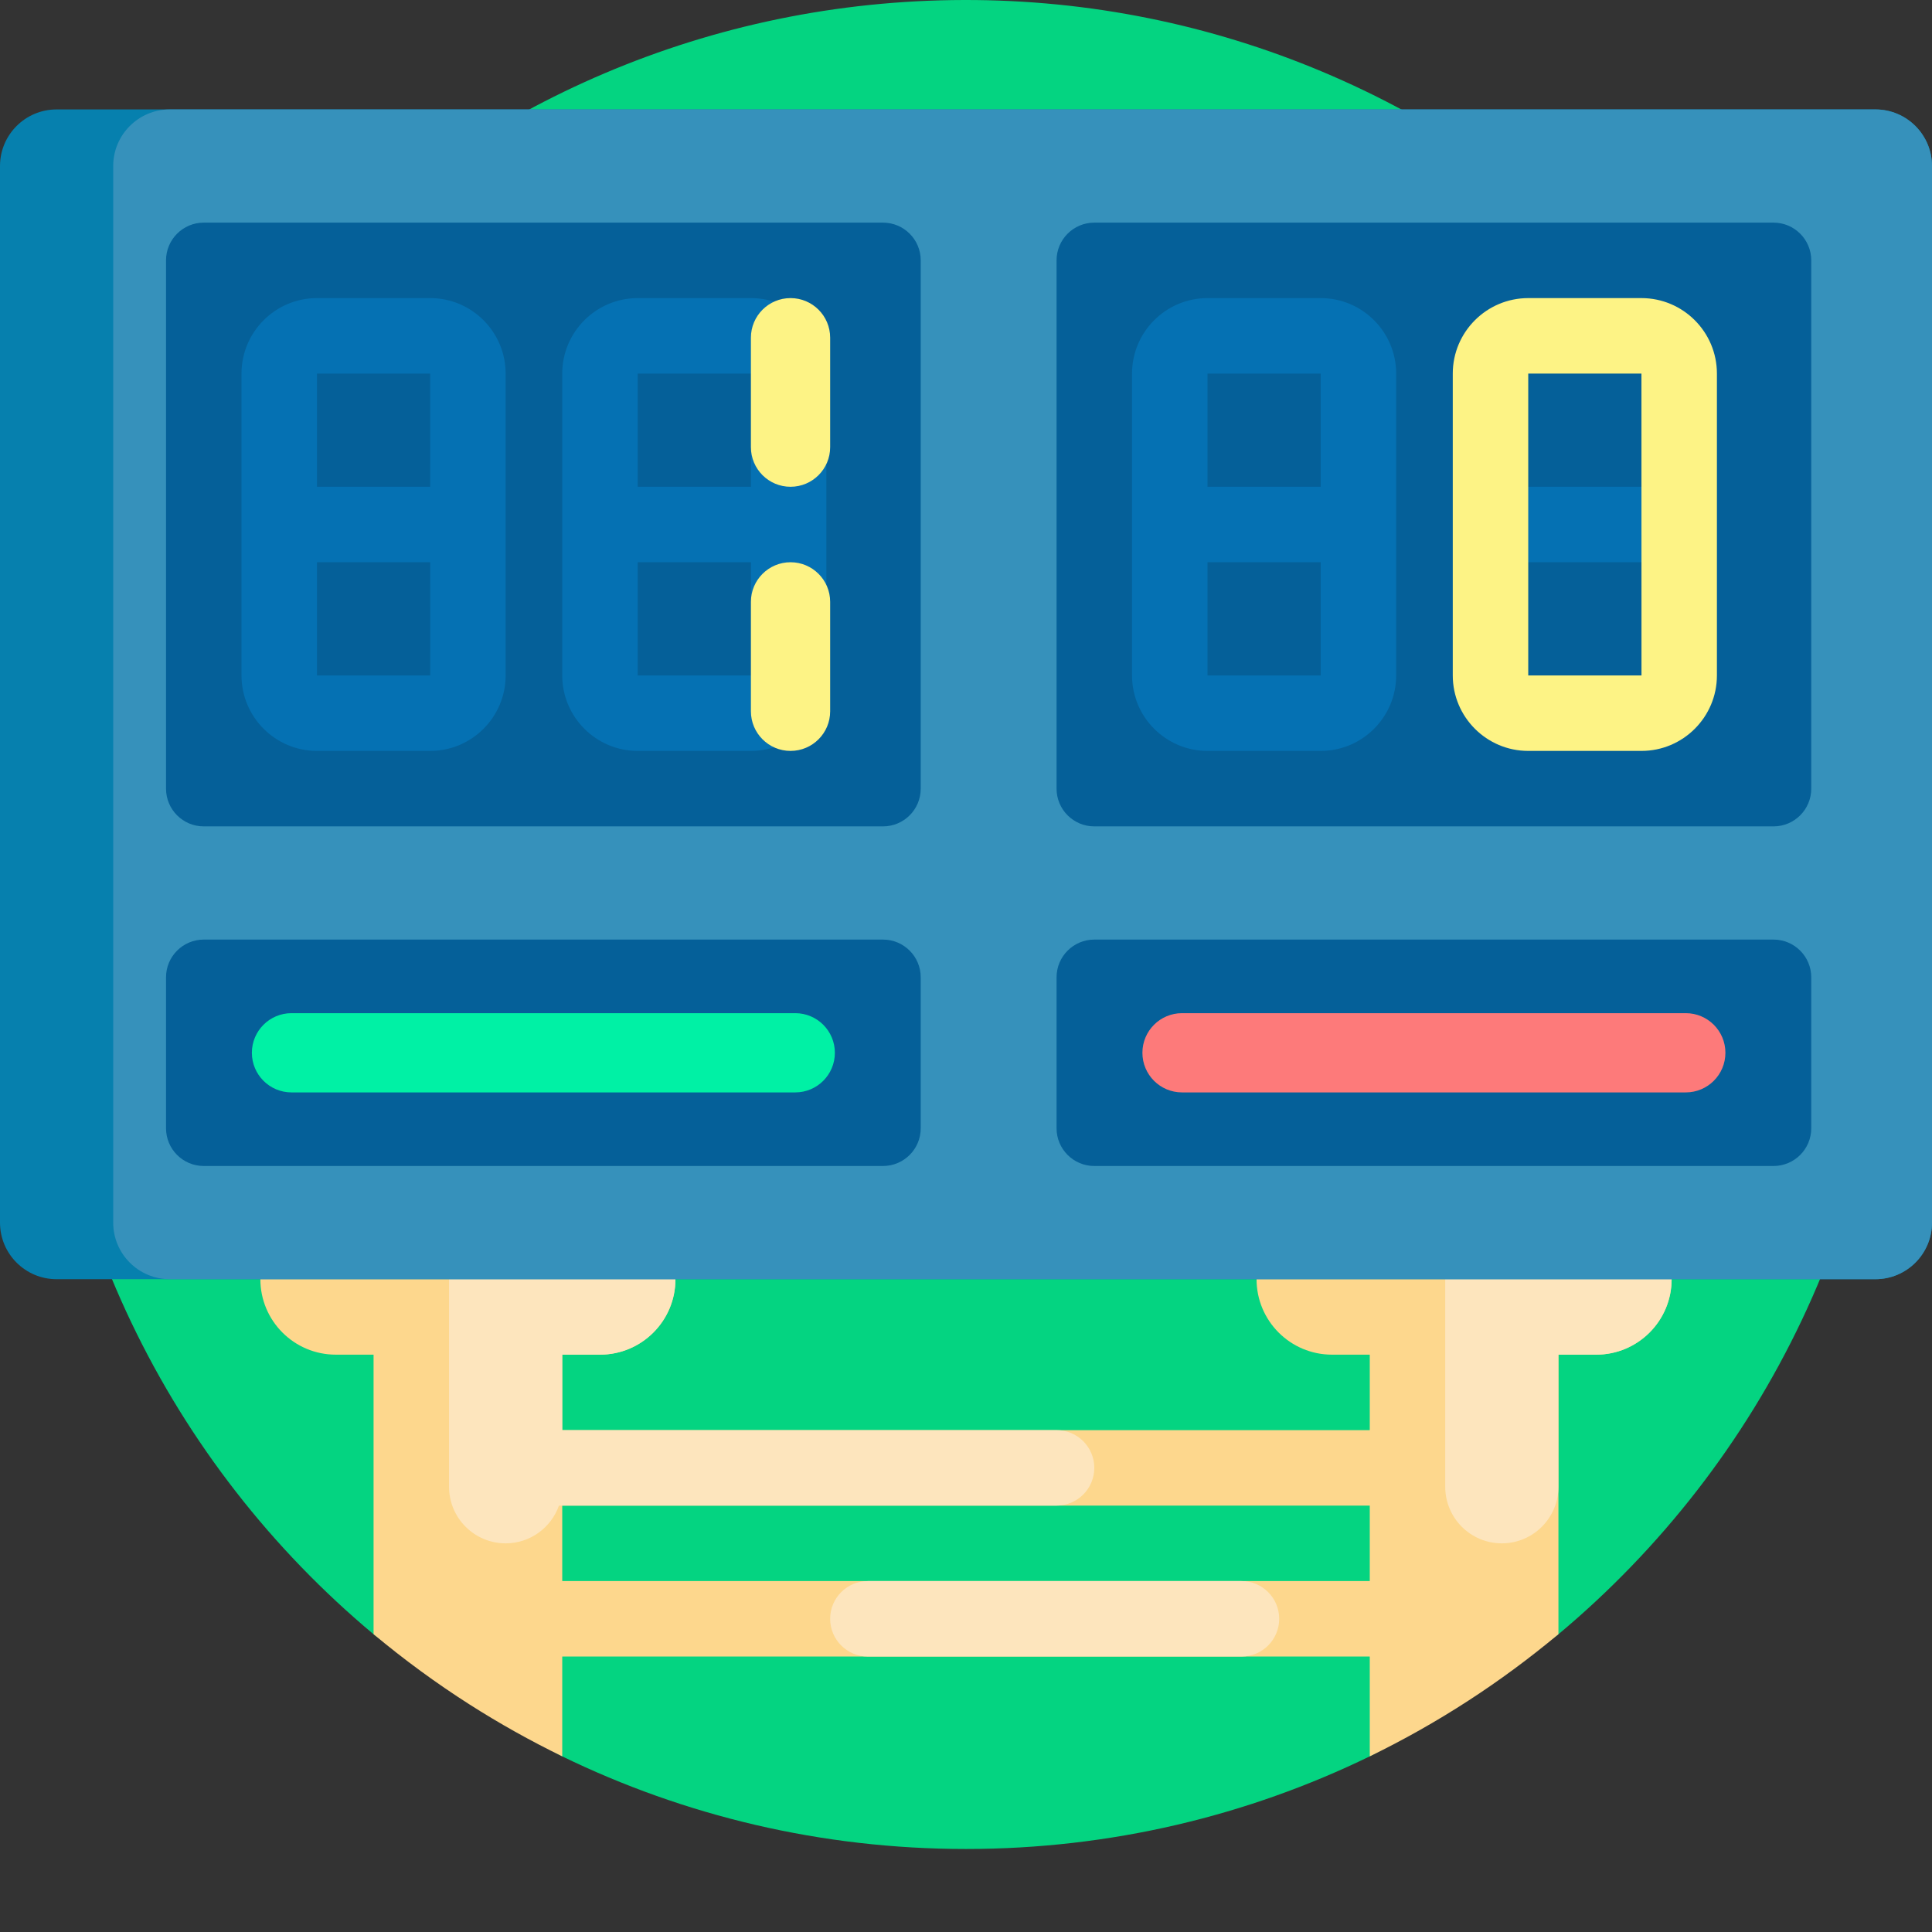 <?xml version="1.0" encoding="utf-8"?>
<!-- Generator: Adobe Illustrator 16.0.0, SVG Export Plug-In . SVG Version: 6.00 Build 0)  -->
<!DOCTYPE svg PUBLIC "-//W3C//DTD SVG 1.1//EN" "http://www.w3.org/Graphics/SVG/1.1/DTD/svg11.dtd">
<svg version="1.1" id="Layer_1" xmlns="http://www.w3.org/2000/svg" xmlns:xlink="http://www.w3.org/1999/xlink" x="0px" y="0px"
	 width="512px" height="512px" viewBox="0 0 512 512" enable-background="new 0 0 512 512" xml:space="preserve">
<rect x="0" y="0" width="512" height="512" fill="#333333" stroke="none"/>
<path fill="#04D481" d="M373.813,448.125c0,7.324-4.121,14.066-10.703,17.27c-0.039,0.02-0.074,0.035-0.109,0.055
	C330.668,481.172,294.367,490,256,490s-74.676-8.82-107.008-24.543c-6.609-3.215-10.805-9.922-10.805-17.277v-0.016
	c0-5.754-4.664-10.414-10.414-10.414h-15.996c-4.656,0-9.16-1.633-12.73-4.617l-0.059-0.047C45.211,388.141,11,320.566,11,245
	C11,109.867,120.403,0.285,255.469,0c134.379-0.285,244.57,108.848,245.523,243.223c0.543,76.285-33.781,144.566-87.984,189.863
	c-0.02,0.016-0.035,0.031-0.055,0.047c-3.605,3.012-8.18,4.617-12.879,4.617h-15.883
	C378.461,437.75,373.813,442.395,373.813,448.125z"/>
<path fill="#FDD78D" d="M423,299h-70c-11.047,0-20,8.953-20,20v20c0,11.047,8.953,20,20,20h10v20H149v-20h10
	c11.047,0,20-8.953,20-20v-20c0-11.047-8.953-20-20-20H89c-11.047,0-20,8.953-20,20v20c0,11.047,8.953,20,20,20h10v74.074
	c8.062,6.738,16.566,12.969,25.457,18.641c7.887,5.027,16.078,9.617,24.543,13.734V439h214v26.453
	c18.012-8.762,34.785-19.664,50-32.379V359h10c11.047,0,20-8.953,20-20v-20C443,307.953,434.047,299,423,299z M149,419v-20h214v20
	H149z"/>
<path fill="#FDE5BD" d="M280,399H148.129c-2.062,5.82-7.602,10-14.129,10c-8.285,0-15-6.715-15-15V214c0-8.285,6.715-15,15-15
	s15,6.715,15,15v85h10c11.047,0,20,8.953,20,20v20c0,11.047-8.953,20-20,20h-10v20h131c5.523,0,10,4.477,10,10S285.524,399,280,399z
	 M329,419h-99c-5.523,0-10,4.477-10,10s4.477,10,10,10h99c5.523,0,10-4.477,10-10S334.524,419,329,419z M423,299h-10v-85
	c0-8.285-6.715-15-15-15s-15,6.715-15,15v180c0,8.285,6.715,15,15,15s15-6.715,15-15v-35h10c11.047,0,20-8.953,20-20v-20
	C443,307.953,434.047,299,423,299z"/>
<path fill="#0680AE" d="M497,339H15c-8.285,0-15-6.715-15-15V44c0-8.285,6.715-15,15-15h482c8.285,0,15,6.715,15,15v280
	C512,332.285,505.285,339,497,339z"/>
<path fill="#3691BB" d="M497,339H45c-8.285,0-15-6.715-15-15V44c0-8.285,6.715-15,15-15h452c8.285,0,15,6.715,15,15v280
	C512,332.285,505.285,339,497,339z"/>
<path fill="#056099" d="M234,219H54c-5.523,0-10-4.477-10-10V69c0-5.523,4.477-10,10-10h180c5.523,0,10,4.477,10,10v140
	C244,214.523,239.524,219,234,219z M244,299v-40c0-5.523-4.477-10-10-10H54c-5.523,0-10,4.477-10,10v40c0,5.523,4.477,10,10,10h180
	C239.524,309,244,304.523,244,299z M480,209V69c0-5.523-4.477-10-10-10H290c-5.523,0-10,4.477-10,10v140c0,5.523,4.477,10,10,10h180
	C475.524,219,480,214.523,480,209z M480,299v-40c0-5.523-4.477-10-10-10H290c-5.523,0-10,4.477-10,10v40c0,5.523,4.477,10,10,10h180
	C475.524,309,480,304.523,480,299z"/>
<path fill="#0571B3" d="M114,79H84c-11.027,0-20,8.973-20,20v80c0,11.027,8.973,20,20,20h30c11.027,0,20-8.973,20-20V99
	C134,87.973,125.028,79,114,79z M114,99l0.004,30H84V99H114z M114,179H84v-30h30.008l0.004,30C114.012,179,114.008,179,114,179z
	 M199,79h-30c-11.027,0-20,8.973-20,20v80c0,11.027,8.973,20,20,20h30c11.027,0,20-8.973,20-20V99C219,87.973,210.028,79,199,79z
	 M199,99l0.004,30H169V99H199z M199,179h-30v-30h30.008l0.004,30C199.012,179,199.008,179,199,179z M350,79h-30
	c-11.027,0-20,8.973-20,20v80c0,11.027,8.973,20,20,20h30c11.027,0,20-8.973,20-20V99C370,87.973,361.028,79,350,79z M350,99
	l0.004,30H320V99H350z M350,179h-30v-30h30.008l0.004,30C350.012,179,350.008,179,350,179z M450,139c0,5.523-4.477,10-10,10h-40
	c-5.523,0-10-4.477-10-10s4.477-10,10-10h40C445.524,129,450,133.477,450,139z"/>
<path fill="#00F1A5" d="M210.75,289.5H77.25c-5.801,0-10.5-4.703-10.5-10.5c0-5.801,4.699-10.5,10.5-10.5h133.5
	c5.801,0,10.5,4.699,10.5,10.5C221.25,284.797,216.551,289.5,210.75,289.5z"/>
<path fill="#FD7A7A" d="M446.75,289.5h-133.5c-5.801,0-10.5-4.703-10.5-10.5c0-5.801,4.699-10.5,10.5-10.5h133.5
	c5.801,0,10.5,4.699,10.5,10.5C457.25,284.797,452.551,289.5,446.75,289.5z"/>
<path fill="#FDF385" d="M220,89.5v29c0,5.797-4.699,10.5-10.5,10.5s-10.5-4.703-10.5-10.5v-29c0-5.801,4.699-10.5,10.5-10.5
	S220,83.699,220,89.5z M209.5,149c-5.801,0-10.5,4.699-10.5,10.5v29c0,5.797,4.699,10.5,10.5,10.5s10.5-4.703,10.5-10.5v-29
	C220,153.699,215.301,149,209.5,149z M455,99v80c0,11.027-8.973,20-20,20h-30c-11.027,0-20-8.973-20-20V99c0-11.027,8.973-20,20-20
	h30C446.028,79,455,87.973,455,99z M435.012,179L435,99h-30v80h30H435.012z"/>
</svg>
